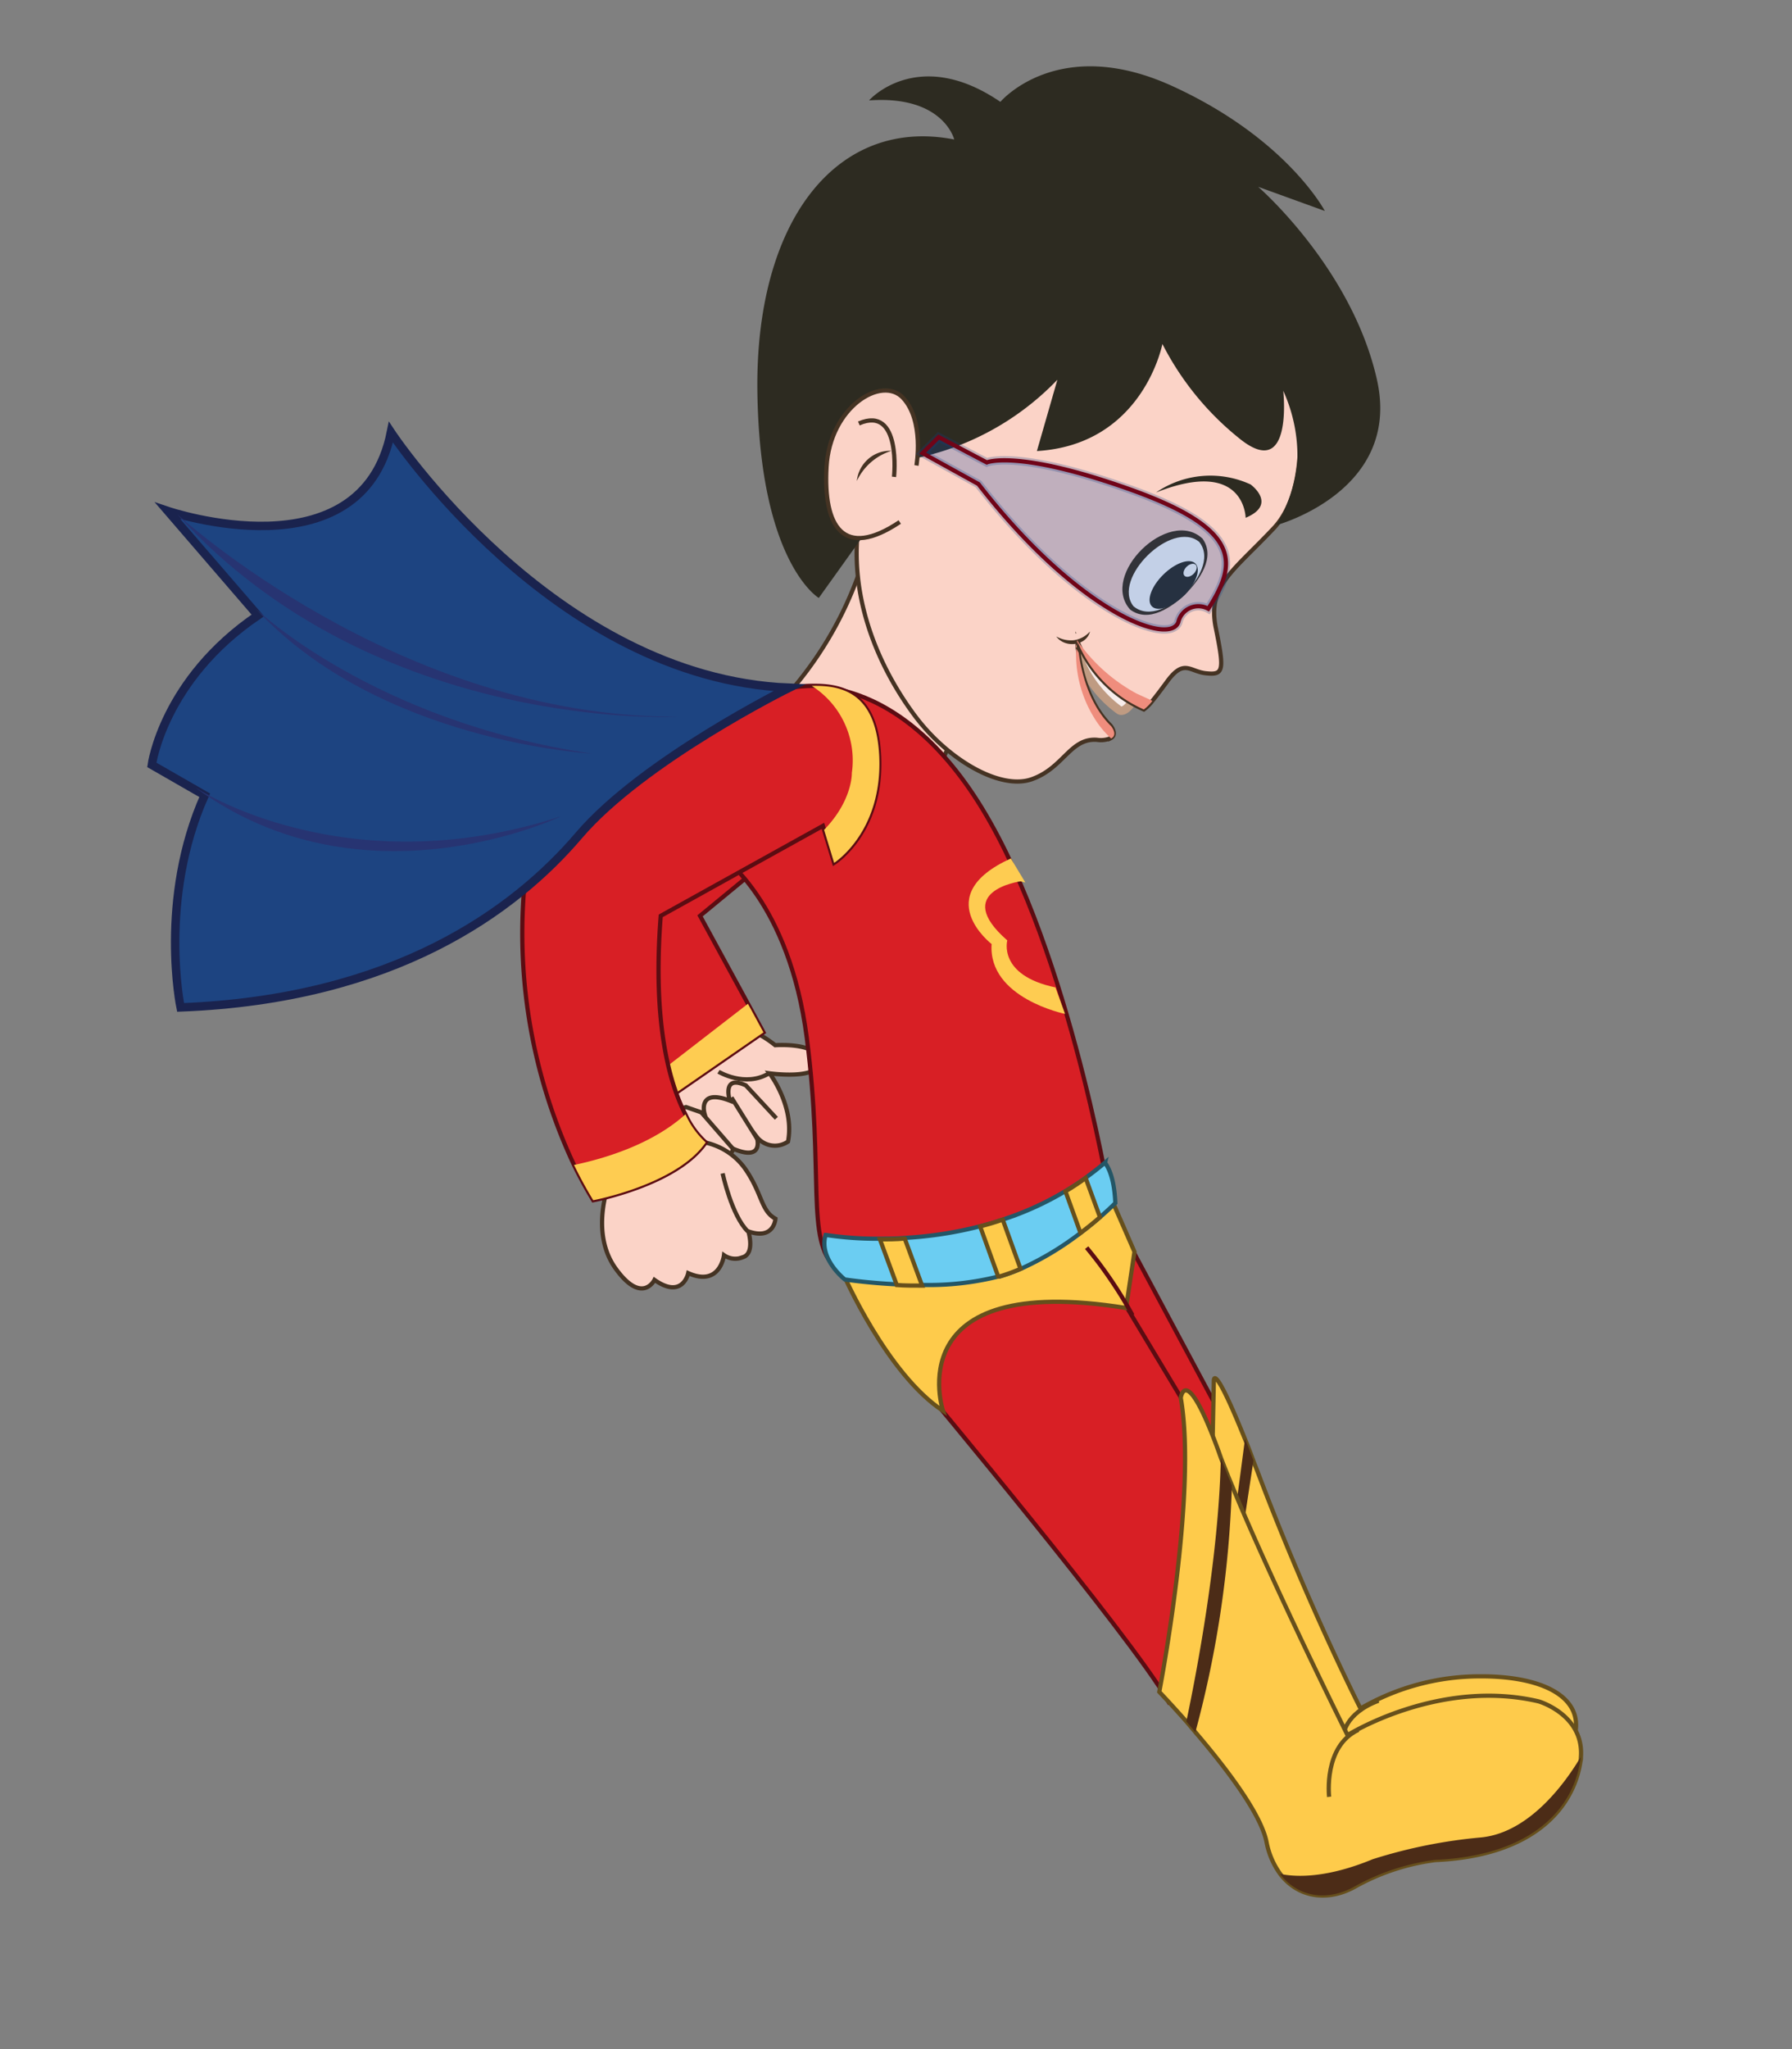 <svg id="Layer_1" data-name="Layer 1" xmlns="http://www.w3.org/2000/svg" width="212.47" height="242.82" viewBox="0 0 212.47 242.82">
  <rect x="0" y="0" width="212.47" height="242.82" fill="#808080" stroke="none"/>
  <defs>
    <style>
      .cls-1, .cls-12 {
        fill: #fbd3c7;
      }

      .cls-1 {
        stroke: #453323;
      }

      .cls-1, .cls-15, .cls-16, .cls-17, .cls-2, .cls-4, .cls-6, .cls-8 {
        stroke-miterlimit: 10;
      }

      .cls-1, .cls-16, .cls-17, .cls-2, .cls-4 {
        stroke-width: 0.5px;
      }

      .cls-2 {
        fill: #d81f25;
        stroke: #5b0c12;
      }

      .cls-3 {
        fill: #fecc51;
      }

      .cls-4 {
        fill: #fecb4b;
        stroke: #664f1c;
      }

      .cls-5 {
        fill: #4c2c17;
      }

      .cls-6 {
        fill: #1d4481;
        stroke: #1a234e;
      }

      .cls-7 {
        fill: #273472;
      }

      .cls-8 {
        fill: #f7edeb;
        stroke: #bf9b82;
      }

      .cls-9 {
        fill: #2d2b21;
      }

      .cls-10 {
        fill: #fff;
      }

      .cls-11 {
        fill: #3d2e17;
      }

      .cls-13 {
        fill: #453323;
      }

      .cls-14 {
        fill: #ef8d7d;
      }

      .cls-15 {
        fill: #1044a0;
        stroke: #143d84;
        opacity: 0.25;
      }

      .cls-16 {
        fill: none;
        stroke: #700418;
      }

      .cls-17 {
        fill: #6bcdf2;
        stroke: #245666;
      }
    </style>
  </defs>
  <path class="cls-1" d="M103.28,63A43.67,43.67,0,0,1,90.14,85.59l19.71,8.28L117,79.31Z"/>
  <g>
    <g>
      <polygon class="cls-1" points="87.95 122.34 79.1 129.29 83.29 134.52 92.62 133.76 90.62 127 87.95 122.34"/>
      <g>
        <path class="cls-1" d="M86.91,121.67s2-.19,5,2.19c0,0,5.14-.38,5.23,1.9s-5.9,1.43-5.9,1.43,3,3.91,2.19,8.09a2.73,2.73,0,0,1-3.71-.57s1,3-2.76,1.43c0,0-1,2.76-4.1.19s-4.38-4.28-1.52-5.14l2.19.76s-.86-3,3-1.52c0,0-1-3.14,1.9-1.81l3.62,3.9"/>
        <line class="cls-1" x1="83.1" y1="131.76" x2="86.91" y2="136.14"/>
        <line class="cls-1" x1="86.72" y1="130.05" x2="89.86" y2="135.09"/>
      </g>
      <g>
        <polygon class="cls-2" points="88.68 118.95 90.52 122.34 78.81 130.43 77.57 127.54 69.2 108.15 82.43 91.78 95.47 98.26 83 108.53 88.68 118.95"/>
        <polygon class="cls-3" points="90.52 122.34 78.81 130.43 77.57 127.54 88.68 118.95 90.52 122.34"/>
      </g>
      <path class="cls-1" d="M85.19,127s3.14,1.91,6,.19"/>
    </g>
    <g>
      <polygon class="cls-2" points="132.98 145.71 144.83 167.84 147.98 185.83 133.84 184.55 124.41 160.56 132.98 145.71"/>
      <g>
        <path class="cls-4" d="M186,207.45c-2.94,5.61-29.13,8.65-29.13,8.65l-11.25-23.38-.75-1.55-2.75-5.72,1.62-12.66v-.37l.18-8.77s-.14-2.6,3.67,6.83c.32.78.66,1.65,1,2.6.29.74.6,1.53.92,2.38,5.8,15.23,11.8,27,11.8,27a28.14,28.14,0,0,1,14.09-3.81C183.92,198.59,189,201.83,186,207.45Z"/>
        <path class="cls-4" d="M159.26,205.73s.09-2.67,4.19-4.19"/>
        <path class="cls-5" d="M145.62,192.72l3-19.64c-.37-1-.71-1.82-1-2.6l-2.73,20.69Z"/>
      </g>
      <path class="cls-2" d="M109.09,164s24.84,29.71,29.32,37.42c0,0,5-20.28,3.33-32.94l-9.61-16s-13-1.33-20.85,4S109.09,164,109.09,164Z"/>
      <path class="cls-4" d="M100,151s5.14,11.81,11.81,16.19c0,0-5.52-16.57,21.7-12.19l1-6.66-3-6.86-11.62,6.67Z"/>
      <g>
        <g>
          <path class="cls-4" d="M144.51,172.06l.24.68h0c.38,1,.82,2.1,1.31,3.27h0c4.75,11.6,13.71,29.61,13.71,29.61s10.8-6.79,22.67-4c0,0,5.39,1.57,5,6.63,0,.15,0,.31-.05.47-.81,5.43-5.48,11.18-17.18,11.7a26.46,26.46,0,0,0-9.41,3.07c-3.35,1.93-6.88,1.37-9-1.41a9.35,9.35,0,0,1-1.63-3.79c-.69-3.45-5-9-8.42-13L140.66,204c-1.85-2.09-3.21-3.51-3.21-3.51S142,177.07,140,165.66C140,165.66,140.57,161.23,144.51,172.06Z"/>
          <path class="cls-5" d="M187.4,208.23c0,.15,0,.31-.05.47-.81,5.43-5.48,11.18-17.18,11.7a26.46,26.46,0,0,0-9.41,3.07c-3.35,1.93-6.88,1.37-9-1.41,2,.41,5.6.49,11-1.74a60.09,60.09,0,0,1,12.83-2.58C181.48,217.18,185.79,210.94,187.4,208.23Z"/>
          <path class="cls-5" d="M144.75,172.75c.38,1,.82,2.1,1.31,3.27h0a126.17,126.17,0,0,1-4.33,29.25L140.66,204C141.88,198.2,144.51,184.49,144.75,172.75Z"/>
        </g>
        <path class="cls-4" d="M157.59,212.93s-.71-6,3.46-7.93"/>
      </g>
    </g>
    <path class="cls-2" d="M85.57,101.49s8,5.33,10.09,21.51-.19,24,3.43,27.23,26.66,1.71,32.37-8.76c0,0-5.14-30.84-16-47.22S92.62,81.69,92.62,81.69Z"/>
    <g>
      <g>
        <path class="cls-1" d="M82.7,135.25a7.85,7.85,0,0,1,5.59,3.17c2.11,3,1.91,5.06,3.65,6,0,0-.14,2.58-3.21,1.5,0,0,.81,2.6-.65,3.06a2.32,2.32,0,0,1-2.24-.24s-.45,3.81-4.24,2.13c0,0-.65,3.16-4,.8,0,0-1.46,3-4.6-1.34s-.73-10.26-.73-10.26l10.61-4.89"/>
        <path class="cls-1" d="M85.68,139.05s1.06,5,3,6.89"/>
      </g>
      <g>
        <path class="cls-2" d="M98.9,102.25l-1.19-3.91-.14-.47L78.34,108.53c-1,12.84,1.07,19.92,2.93,23.54a10.13,10.13,0,0,0,2.4,3.31c-3.43,5-13.33,6.85-13.33,6.85-.84-1.38-1.6-2.78-2.28-4.18a64.5,64.5,0,0,1-5.9-32.94c4.94-9.33,26.65-23,31.41-23.61a26.45,26.45,0,0,1,2.67-.22h0c3.94-.11,7.67,1.11,8,8.41C104.62,98.64,98.9,102.25,98.9,102.25Z"/>
        <path class="cls-3" d="M83.67,135.38c-3.43,5-13.33,6.85-13.33,6.85-.84-1.38-1.6-2.78-2.28-4.18,3.6-.75,9.27-2.44,13.21-6A10.13,10.13,0,0,0,83.67,135.38Z"/>
        <path class="cls-3" d="M98.9,102.25l-1.19-3.91c3.4-3.5,3.29-6.75,3.29-6.75a10.46,10.46,0,0,0-4.75-10.31c3.94-.11,7.67,1.11,8,8.41C104.62,98.64,98.9,102.25,98.9,102.25Z"/>
      </g>
    </g>
    <path class="cls-3" d="M121,104.44s-8.28,1.14-1.57,7c0,0-1.15,4.14,5.71,5.57l1.14,3.14s-9.14-1.86-8.71-8.28c0,0-7.43-5.72,2.28-10.14l1.72,2.85"/>
  </g>
  <g>
    <path class="cls-6" d="M93.57,81.5S76.24,90.07,68.63,99s-21.9,19.42-47.22,20.38c0,0-2.67-12.76,2.86-25.14L18,90.64s1.34-10.09,12.57-17.71L19.89,60.55s23,7.81,26.46-9.33C46.35,51.22,65.58,80.36,93.57,81.5Z"/>
    <path class="cls-7" d="M23.12,93.3s17.71,11.81,43.41,3.43C66.53,96.73,43.12,108,23.12,93.3Z"/>
    <path class="cls-7" d="M30.36,72.17S44.26,85.5,70.15,89.3C70.15,89.3,45,88,30.36,72.17Z"/>
    <path class="cls-7" d="M21,60.93s26.27,24.18,59.4,24C80.43,84.92,44.64,87,21,60.93Z"/>
  </g>
  <g>
    <g>
      <path class="cls-8" d="M127.49,76.61a13.93,13.93,0,0,0,5.2,7.53s.66.61,1.87-1.48S128.14,73.29,127.49,76.61Z"/>
      <path class="cls-1" d="M143.05,79.79c-2-.17-2.65-1.84-4.74,1.07-.74,1-1.29,1.73-1.69,2.21a4.89,4.89,0,0,1-1,1,15,15,0,0,1-7.85-8s0,.16,0,.37,0,.51.1.88c.26,2,1.11,6,3.79,8.65,0,0,.89,1.08,0,1.52a3,3,0,0,1-1.6.18c-3.18-.23-3.95,3.34-7.73,4.67s-10-2.36-13.85-7.51-8.2-13.79-6.55-23.59,17.47-26.37,17.47-26.37l9.71-2.53,8.1,2,16.42,11.83s2.28,11.25-2.63,16.45-7.86,6.81-6.84,11.82S145.07,80,143.05,79.79Z"/>
      <path class="cls-9" d="M118.61,12.07S125.42,4,139,10.2,157.08,25,157.08,25l-7.9-2.86S160.29,31.76,163.26,45s-11.94,17.24-11.94,17.24a17.48,17.48,0,0,0,2.5-7.52,18.68,18.68,0,0,0-1.67-8.41S153.36,57.11,147,52a34.36,34.36,0,0,1-9.18-11.24s-2.28,11.94-14.88,12.69L125.37,45A32.42,32.42,0,0,1,107,54.59l-3.62,7.46-6.3,8.81s-7-4.13-7.28-24.42,9.43-32.63,23.34-29.91c0,0-1.28-5.26-10.09-4.63C103,11.9,108.81,5.39,118.61,12.07Z"/>
      <g>
        <g>
          <ellipse class="cls-10" cx="138.29" cy="68.04" rx="5.53" ry="3.24" transform="translate(-8.09 116.26) rotate(-44.43)"/>
          <path class="cls-11" d="M140.6,70.38c-1.64,1.54-4.39,3.5-6.6,1.86-3.68-4.1,4.56-12.17,8.58-8.41,1.6,2.24-.42,4.94-2,6.55Zm-.07-.07c1.44-1.48,3.19-4.15,1.66-6.09-3.24-2.69-10.42,4.34-7.79,7.63,1.91,1.57,4.61-.12,6.13-1.54Z"/>
        </g>
        <ellipse class="cls-9" cx="139.16" cy="69.33" rx="3.62" ry="1.74" transform="translate(-8.75 117.23) rotate(-44.43)"/>
        <ellipse class="cls-10" cx="141.1" cy="67.59" rx="0.93" ry="0.59" transform="translate(-6.97 118.09) rotate(-44.43)"/>
        <path class="cls-9" d="M147.69,61.36s-.07-7.18-10.62-3a11.4,11.4,0,0,1,11.21-.95S151.53,59.76,147.69,61.36Z"/>
      </g>
      <g>
        <path class="cls-1" d="M108.66,55.16s.94-5.28-1.58-8S98.4,48.22,98,55.33s2,11,8.68,6.53"/>
        <path class="cls-1" d="M106,56.51s.91-8.52-4.17-6.33"/>
        <g>
          <path class="cls-12" d="M105.65,53.42A4.18,4.18,0,0,0,101.57,57"/>
          <path class="cls-13" d="M105.65,53.44A6.74,6.74,0,0,0,101.59,57a4,4,0,0,1,1.32-2.58,3.92,3.92,0,0,1,2.74-1Z"/>
        </g>
      </g>
      <g>
        <path class="cls-12" d="M129.22,74.82a2.89,2.89,0,0,1-4,.58"/>
        <path class="cls-13" d="M129.24,74.83c-.44,1.74-3,2-4,.59l0,0a3.53,3.53,0,0,0,2.08.45,3.19,3.19,0,0,0,1.88-1Z"/>
      </g>
      <path class="cls-14" d="M136.62,83.07a4.89,4.89,0,0,1-1,1,15,15,0,0,1-7.85-8s0,.16,0,.37c-.07-.39-.09-.61-.09-.61a20.39,20.39,0,0,0,7.08,6.36c2.39,1.08,1.78.83,1.78.83Z"/>
      <path class="cls-14" d="M127.67,76.33a4.16,4.16,0,0,0,0,.5l-.13-.22Z"/>
      <path class="cls-14" d="M131.74,87.51a11.16,11.16,0,0,1-2.14-2.67,14.3,14.3,0,0,1-2-8l.3.51c.26,2,1.11,6,3.79,8.65C131.72,86,132.61,87.07,131.74,87.51Z"/>
    </g>
    <g>
      <path class="cls-15" d="M111.3,51.8l5.7,3s3.55-1.57,16.83,3.14,13,8.66,9.43,14.2a2.44,2.44,0,0,0-3.55,1.58c-1,2.88-11.89-1.11-23.7-16.36l-6.62-3.66Z"/>
      <path class="cls-16" d="M111.3,51.8l5.7,3s3.55-1.57,16.83,3.14,13,8.66,9.43,14.2a2.44,2.44,0,0,0-3.55,1.58c-1,2.88-11.89-1.11-23.7-16.36l-6.62-3.66Z"/>
    </g>
  </g>
  <g>
    <path class="cls-17" d="M132.24,142.56s-.67.69-1.82,1.68c-.63.55-1.41,1.19-2.31,1.87a35.57,35.57,0,0,1-7.08,4.25,22.66,22.66,0,0,1-2.5.91l-.15,0a34.06,34.06,0,0,1-9,1c-1,0-2.06,0-3-.07-3.56-.17-6.21-.58-6.21-.58s-3.13-2.43-2.28-5.28a40.47,40.47,0,0,0,6.53.45c.91,0,1.9,0,2.94-.1a46.24,46.24,0,0,0,8.95-1.4c.88-.22,1.78-.49,2.68-.8a36.22,36.22,0,0,0,7.41-3.39c.8-.48,1.6-1,2.39-1.58s1.5-1.13,2.23-1.75C131,137.85,132.09,138.85,132.24,142.56Z"/>
    <path class="cls-4" d="M109.33,152.35c-1,0-2.06,0-3-.07l-2-5.41c.91,0,1.9,0,2.94-.1Z"/>
    <path class="cls-4" d="M121,150.36a22.66,22.66,0,0,1-2.5.91l-.15,0-2.14-5.94c.88-.22,1.78-.49,2.68-.8Z"/>
    <path class="cls-4" d="M130.42,144.24c-.63.55-1.41,1.19-2.31,1.87l-1.78-4.93c.8-.48,1.6-1,2.39-1.58Z"/>
  </g>
  <path class="cls-2" d="M128.84,147.85a49.94,49.94,0,0,1,5.43,8"/>
</svg>
